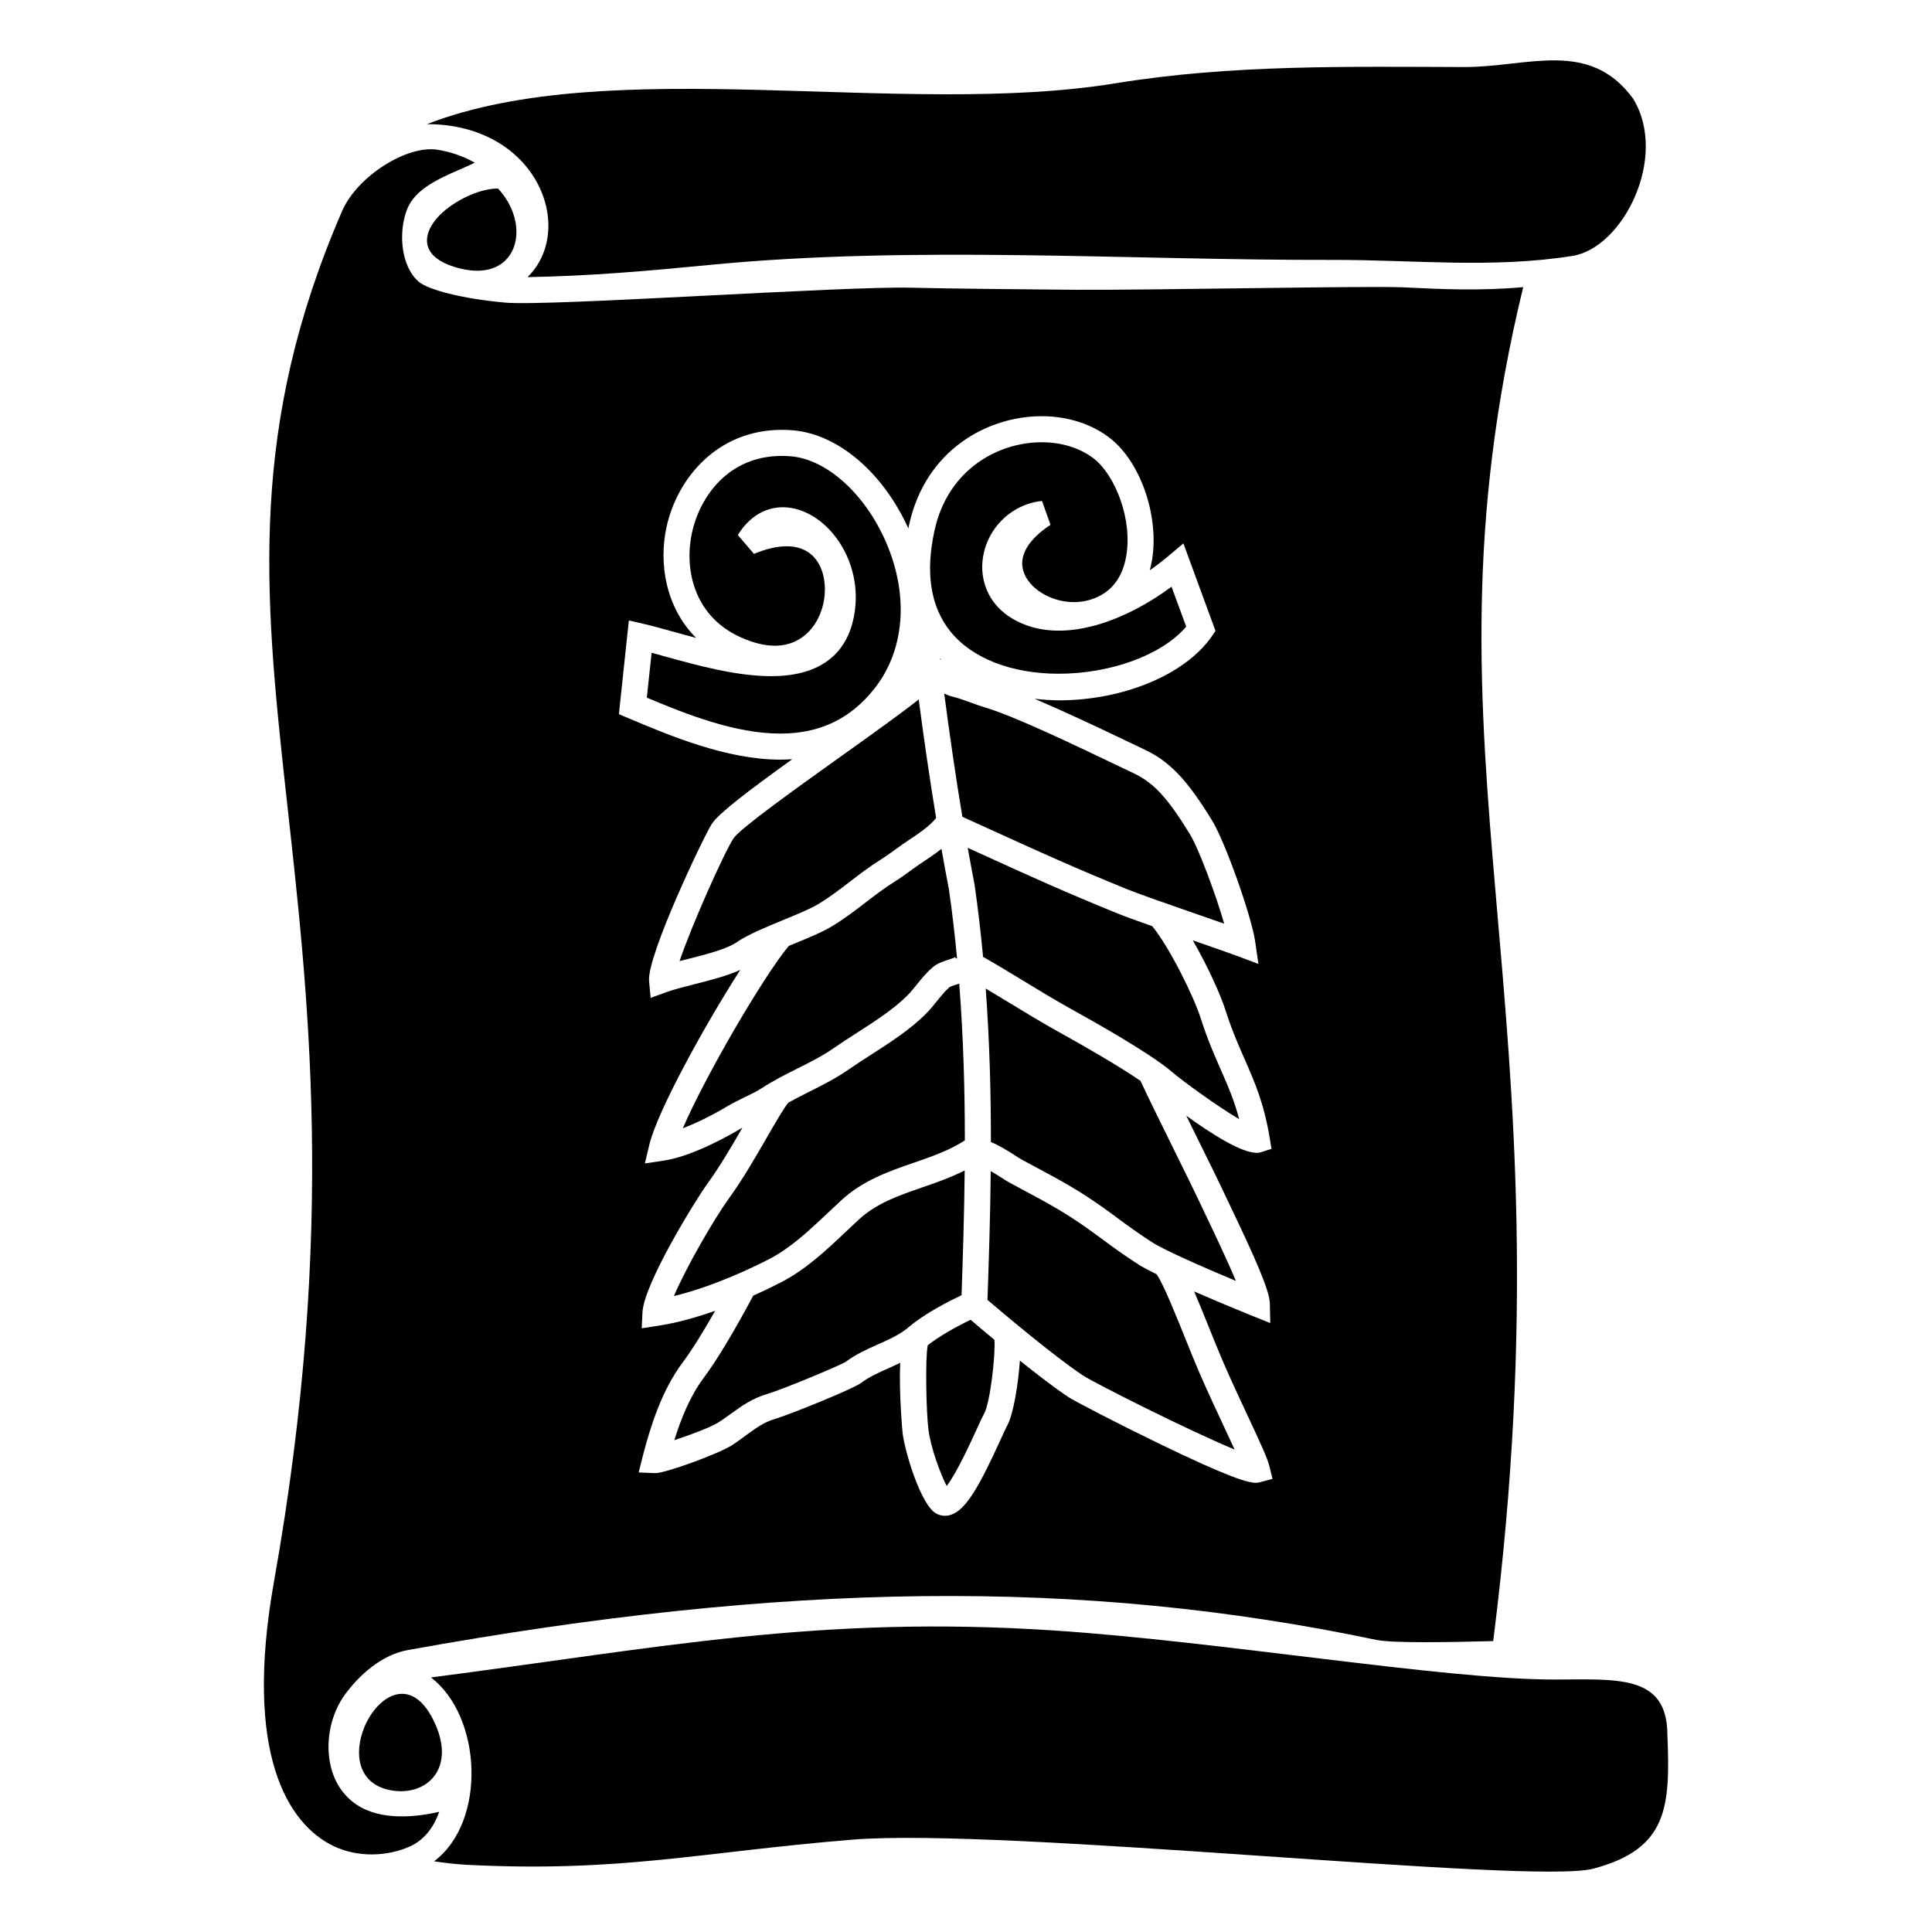 <svg xmlns="http://www.w3.org/2000/svg" viewBox="0 0 320 320">
    <path d="M188.903,179.024c-3.395-2.323-8.892-5.531-13.589-8.126c-2.732-1.511-5.415-3.146-8.009-4.728
        c-1.325-0.808-2.678-1.625-4.039-2.434c0.638,8.674,0.863,17.22,0.859,25.43c1.223,0.475,2.547,1.281,4.001,2.213
        c0.459,0.295,0.858,0.556,1.155,0.717c0.729,0.395,1.456,0.782,2.18,1.17c2.173,1.16,4.42,2.361,6.579,3.671
        c3.008,1.825,5.074,3.351,7.072,4.826c1.683,1.242,3.422,2.526,5.791,4.045c1.963,1.26,8.387,4.089,13.801,6.355
        c-1.504-3.607-3.914-8.644-5.057-11.03c-0.529-1.106-0.967-2.02-1.244-2.623c-0.393-0.851-1.817-3.74-3.467-7.086
        C192.536,186.557,189.854,181.118,188.903,179.024z"/>
    <path d="M87.374,45.9c10.222-0.172,19.935-1.022,30.303-2.033c33.571-3.263,69.343-0.74,103.091-0.818
        c13.322-0.031,26.409,1.448,39.673-0.659c8.412-1.335,15.952-16.431,10.052-26.048c-7.269-9.95-17.505-5.209-27.963-5.239
        c-19.229-0.056-38.626-0.432-57.671,2.68c-35.435,5.788-83.563-5.076-114.144,6.779C89.014,20.563,95.506,37.941,87.374,45.9z"/>
    <path d="M159.783,193.866c-2.289,1.158-4.669,1.988-6.997,2.792c-3.896,1.346-7.575,2.617-10.506,5.312
        c-0.695,0.64-1.393,1.298-2.095,1.962c-3.291,3.109-6.694,6.326-10.787,8.44c-1.07,0.552-2.674,1.347-4.628,2.218
        c-3.29,6.145-6.069,10.756-8.253,13.682c-2.235,2.996-3.738,6.76-4.826,10.266c2.577-0.854,5.881-2.081,7.132-2.845
        c0.829-0.506,1.592-1.059,2.33-1.593c1.693-1.228,3.445-2.496,5.994-3.241c2.567-0.753,11.688-4.578,12.882-5.266
        c1.715-1.289,3.584-2.12,5.394-2.924c1.868-0.83,3.633-1.615,5.055-2.83c2.656-2.278,6.809-4.376,8.785-5.312
        C159.489,208.047,159.709,201.107,159.783,193.866z"/>
    <path d="M191.574,211.062c-1.257-0.617-2.309-1.176-3-1.618c-2.488-1.596-4.286-2.923-6.024-4.207
        c-2.01-1.483-3.908-2.885-6.748-4.607c-2.059-1.249-4.155-2.369-6.374-3.556c-0.731-0.391-1.466-0.783-2.203-1.183
        c-0.367-0.199-0.863-0.514-1.43-0.877c-0.373-0.24-1.025-0.656-1.696-1.045c-0.077,7.497-0.309,14.66-0.544,21.333
        c2.318,1.981,10.826,9.184,15.783,12.497c1.987,1.304,17.736,9.238,25.151,12.286c-0.511-1.117-1.099-2.374-1.699-3.657
        c-1.313-2.809-2.803-5.991-4.191-9.201c-0.7-1.619-1.475-3.544-2.294-5.581C194.903,218.162,192.611,212.462,191.574,211.062z"/>
    <path d="M160.762,218.595c-2.483,1.195-5.314,2.799-7.1,4.225c-0.438,2.177-0.255,11.153,0.126,14.046
        c0.394,2.99,1.979,7.269,3.01,9.258c1.631-2.067,4.132-7.55,5.041-9.542c0.532-1.168,0.917-2.011,1.186-2.499
        c0.988-1.79,1.869-9.638,1.687-12.16C162.964,220.471,161.54,219.26,160.762,218.595z"/>
    <path d="M155.638,109.02c0.004,0.032,0.008,0.064,0.012,0.097c0.109,0.07,0.215,0.148,0.323,0.223
        C155.859,109.235,155.749,109.127,155.638,109.02z"/>
    <path d="M76.099,44.445c5.06,1.291,8.148-0.716,9.111-3.805c0.873-2.799,0.003-6.487-2.723-9.416c-2.275,0-5.354,1.079-8.103,3.08
        C70.259,37.308,68.174,42.421,76.099,44.445z"/>
    <path d="M126.195,180.216c1.936-1.258,3.937-2.261,5.872-3.23c2.14-1.072,4.161-2.085,6.045-3.395
        c1.206-0.84,2.518-1.684,3.787-2.5c3.04-1.956,6.184-3.979,8.439-6.261c0.526-0.532,1.014-1.137,1.529-1.776
        c0.792-0.984,1.612-2.002,2.686-2.898c0.729-0.607,1.617-0.896,2.476-1.176c0.408-0.133,1.092-0.354,1.274-0.505
        c0,0.001-0.049,0.042-0.103,0.131l0.324,0.194c-0.361-3.85-0.803-7.71-1.364-11.562c-0.432-2.235-0.838-4.441-1.228-6.639
        c-0.941,0.746-1.966,1.451-2.959,2.098c-0.694,0.453-1.384,0.953-2.081,1.457c-0.9,0.652-1.831,1.326-2.82,1.944
        c-1.586,0.99-3.076,2.135-4.654,3.345c-1.797,1.379-3.655,2.805-5.726,4.041c-1.562,0.934-3.869,1.882-6.311,2.887
        c-0.243,0.1-0.487,0.201-0.731,0.301c-4.16,4.966-13.841,21.578-17.553,30.207c2.473-0.948,5.201-2.339,7.363-3.638
        c0.946-0.569,1.917-1.038,2.856-1.491C124.35,181.252,125.326,180.78,126.195,180.216z"/>
    <path d="M137.22,200.795c0.717-0.678,1.428-1.35,2.138-2.002c3.592-3.304,7.875-4.784,12.018-6.215
        c3.025-1.046,5.898-2.044,8.435-3.693c-0.001-8.4-0.245-17.137-0.932-25.971c-0.175,0.06-0.348,0.117-0.515,0.171
        c-0.362,0.118-0.909,0.296-1.068,0.403c-0.721,0.604-1.374,1.414-2.066,2.273c-0.561,0.695-1.14,1.415-1.82,2.104
        c-2.591,2.62-5.938,4.773-9.175,6.855c-1.293,0.832-2.515,1.618-3.656,2.413c-2.139,1.487-4.395,2.618-6.577,3.712
        c-1.17,0.586-2.297,1.158-3.395,1.767c-0.638,0.667-2.234,3.435-3.534,5.692c-1.81,3.144-4.062,7.056-6.345,10.2
        c-2.403,3.309-7.124,11.454-9.099,16.163c6.59-1.604,13.045-4.715,15.79-6.131C130.968,206.703,134.147,203.699,137.22,200.795z"/>
    <path d="M60.318,286.151c-1.692,4.162-1.155,9.297,4.32,10.359c5.964,1.154,11.213-3.591,7.08-11.74
        C67.939,277.322,62.416,280.988,60.318,286.151z"/>
    <path d="M72.738,300.097c-3.727,0.852-9.537,1.525-13.596-1.138c-2.382-1.562-3.939-4.011-4.503-7.08
        c-0.703-3.813,0.243-8.094,2.468-11.168c2.216-3.066,5.971-6.604,10.437-7.41c62.398-11.276,111.492-11.967,160.395-1.687
        c2.687,0.565,12.046,0.396,19.381,0.202c13.636-107.373-14.022-145.961,4.97-224.259c-7.125,0.648-13.607,0.341-19.903,0.034
        c-5.601-0.27-41.883,0.486-54.209,0.405c-3.835-0.025-21.764-0.192-27.177-0.341c-11.111-0.306-59.943,3.118-67.282,2.469
        c-7.341-0.65-12.806-2.164-14.323-3.431c-3.009-2.517-3.466-8.278-1.952-12.069c1.325-3.318,5.251-5.036,8.714-6.551
        c0.848-0.37,1.709-0.747,2.481-1.127c-2.001-1.137-4.19-1.834-6.231-2.153c-4.958-0.772-13.217,4.334-15.751,10.177
        c-30.793,71.035,9.673,109.25-11.281,227.022c-5.045,28.359,2.234,40.176,9.978,43.827c3.972,1.873,8.857,1.665,12.494,0.031
        c2.256-1.014,3.898-2.939,4.88-5.717C72.73,300.12,72.735,300.108,72.738,300.097z M102.676,116.714
        c0.119-1.229,1.223-11.527,1.223-11.527l0.26-2.42l2.371,0.546c1.384,0.319,3.027,0.774,4.769,1.257
        c1.265,0.35,2.606,0.722,3.991,1.082c-5.027-5.038-6.226-12.339-4.882-18.411c1.769-7.987,8.36-16.046,19.098-16.046
        c0.613,0,1.24,0.027,1.865,0.081c7.461,0.642,14.89,7,19.084,16.252c0.049-0.24,0.092-0.476,0.146-0.718
        c2.76-12.347,13.007-17.874,21.938-17.874c4.333,0,8.38,1.315,11.396,3.703c5.154,4.081,8.202,13.307,6.796,20.567
        c-0.084,0.429-0.182,0.849-0.294,1.256c1.087-0.759,2.162-1.584,3.214-2.473l2.356-1.987l5.318,14.496l-0.646,0.946
        C196.278,111.731,186.101,116,175.353,116c-0.001,0-0.001,0-0.002,0c-1.364,0-2.692-0.125-3.988-0.262
        c4.913,2.1,10.686,4.817,15.024,6.894c1.228,0.588,2.329,1.115,3.243,1.548c4.113,1.943,7.023,5.009,11.124,11.715
        c2.188,3.576,6.536,15.819,7.158,20.153l0.518,3.607l-3.412-1.28c-1.311-0.491-4.292-1.526-7.452-2.624
        c2.356,4.083,4.56,8.883,5.415,11.571c1.037,3.262,2.118,5.721,3.164,8.098c1.647,3.747,3.204,7.285,4.152,13.027l0.304,1.84
        l-1.776,0.567c-0.2,0.064-0.427,0.095-0.676,0.095c-2.604,0-7.728-3.303-11.666-6.156c0.789,1.605,1.598,3.246,2.325,4.722
        c1.664,3.373,3.101,6.286,3.516,7.188c0.272,0.59,0.7,1.483,1.218,2.566c4.364,9.118,6.738,14.465,6.784,16.606l0.07,3.271
        l-3.036-1.224c-0.339-0.137-4.918-1.987-9.573-4.019c0.717,1.668,1.54,3.687,2.522,6.128c0.81,2.012,1.573,3.911,2.251,5.479
        c1.363,3.152,2.839,6.305,4.14,9.086c2.058,4.396,3.237,6.95,3.565,8.3l0.499,2.054l-2.044,0.542
        c-0.193,0.051-0.401,0.105-0.725,0.105c-1.299,0.001-4.462-0.892-16.061-6.512c-6.691-3.243-13.96-7.007-14.997-7.7
        c-2.289-1.53-5.229-3.791-8.01-6.02c-0.277,3.857-1.046,8.844-2.124,10.799c-0.188,0.344-0.583,1.207-1.039,2.207
        c-3.489,7.649-5.723,11.687-8.244,12.525c-0.335,0.111-0.676,0.166-1.011,0.166c-0.503,0-0.994-0.124-1.44-0.368
        c-2.517-1.379-5.132-9.996-5.562-13.266c-0.013-0.097-0.635-6.58-0.407-11.694c-0.643,0.309-1.288,0.601-1.926,0.885
        c-1.679,0.746-3.265,1.457-4.598,2.469c-1.234,0.937-11.821,5.234-14.219,5.936c-1.833,0.536-3.149,1.515-4.674,2.618
        c-0.806,0.584-1.639,1.238-2.614,1.833c-2.313,1.412-10.828,4.522-12.503,4.522c-0.003,0-0.005,0-0.007,0l-2.777-0.112l0.699-2.786
        c1.228-4.718,3.083-10.732,6.575-15.412c1.491-1.996,3.304-4.883,5.399-8.578c-3.035,1.068-6.336,2.009-9.561,2.5l-2.607,0.396
        l0.127-2.634c0.229-4.732,8.744-18.55,10.818-21.405c2.008-2.767,3.97-6.127,5.729-9.18c-0.09,0.052-0.188,0.099-0.277,0.152
        c-1.255,0.754-7.761,4.551-12.713,5.292l-3.161,0.473l0.742-3.108c1.319-5.524,9.166-19.774,15.056-28.95
        c-2.168,0.992-4.887,1.685-7.541,2.36c-1.757,0.445-3.417,0.867-4.674,1.322l-2.627,0.951l-0.258-2.781
        c-0.389-4.205,9.179-24.209,10.4-26.049c1.167-1.753,5.802-5.287,13.315-10.703c-0.648,0.045-1.303,0.076-1.973,0.076
        c-8.923,0-18.37-3.994-25.27-6.911l-1.461-0.618L102.676,116.714z"/>
    <path d="M276.169,287.284c-0.039-10.056-8.506-9.102-18.778-9.102c-18.41,0-55.286-6.329-83.034-8.137
        c-38.688-2.519-64.581,2.802-102.972,7.796c8.468,6.488,9.236,23.916,0.509,30.449c1.785,0.258,3.593,0.487,5.367,0.578
        c25.533,1.296,38.415-2.061,63.82-4.156c25.352-2.09,112.595,7.522,122.832,4.797C276.285,306.223,276.66,299.266,276.169,287.284z
        "/>
    <path d="M144.818,114.073c5.03-6.354,5.76-15.412,1.952-24.229c-3.463-8.02-9.8-13.752-15.77-14.267
        c-0.502-0.043-1.005-0.065-1.495-0.065c-8.915,0-13.589,6.821-14.883,12.663c-1.262,5.7,0.042,13.649,7.869,17.294
        c2.113,0.984,4.089,1.483,5.87,1.483c5.371,0,8.269-4.802,8.269-9.321c0-3.457-1.664-7.151-6.335-7.151
        c-1.59,0-3.411,0.424-5.414,1.26l-2.673-3.119c1.819-2.97,4.47-4.605,7.465-4.605c2.729,0,5.589,1.407,7.843,3.861
        c2.996,3.26,4.556,7.893,4.174,12.392c-0.453,5.349-3.244,11.726-13.96,11.726c-5.794,0-12.331-1.811-17.584-3.266
        c-0.766-0.212-1.512-0.419-2.219-0.609c-0.24,2.239-0.585,5.477-0.791,7.435c6.65,2.796,14.63,5.949,22.117,5.949
        C135.769,121.504,140.86,119.074,144.818,114.073z"/>
    <path d="M185.096,151.297c-8.794-3.579-14.297-6.085-21.264-9.256c-1.131-0.515-2.308-1.051-3.546-1.613
        c0.36,2.015,0.734,4.039,1.129,6.088c0.582,3.995,1.039,7.99,1.411,11.969c2.28,1.296,4.539,2.665,6.726,3.998
        c2.556,1.558,5.198,3.169,7.85,4.635c3.849,2.126,13.169,7.39,16.597,10.327c1.982,1.699,7.648,5.798,11.243,7.92
        c-0.819-3.14-1.875-5.54-3.048-8.208c-1.041-2.365-2.22-5.047-3.326-8.527c-1.147-3.606-5.174-11.756-8.021-15.225
        C188.353,152.526,186.216,151.753,185.096,151.297z"/>
    <path d="M175.351,111.591c8.727,0,17.188-3.166,21.121-7.803l-2.428-6.612c-3.895,2.89-8.028,5.024-11.96,6.212
        c-0.122,0.04-0.245,0.078-0.369,0.114c-0.22,0.065-0.441,0.124-0.664,0.177c-3.712,0.971-7.174,1.032-10.175,0.169
        c-6.591-2.004-8.524-6.93-8.146-10.875c0.503-5.25,4.65-9.455,9.862-9.999l1.404,3.954c-3.658,2.392-5.258,5.102-4.505,7.631
        c0.864,2.901,4.546,5.173,8.381,5.173c0.901,0,1.783-0.125,2.621-0.373c3.268-0.964,5.285-3.312,5.996-6.978
        c1.209-6.24-1.789-13.63-5.237-16.36c-2.256-1.786-5.352-2.77-8.716-2.77c-7.209,0-15.486,4.483-17.725,14.499
        c-1.576,7.05-0.704,12.71,2.592,16.824C160.975,109.034,167.517,111.59,175.351,111.591z"/>
    <path d="M160.745,116.352c-1.078-0.393-2.097-0.763-3.136-1.009c-0.429-0.101-0.829-0.279-1.219-0.481
        c0.941,7.148,1.904,13.795,3.009,20.427c2.259,1.021,4.308,1.953,6.221,2.823c6.923,3.151,12.391,5.641,21.104,9.188
        c1.963,0.8,7.421,2.695,12.237,4.368c1.368,0.475,2.66,0.924,3.803,1.323c-1.449-5.023-4.223-12.44-5.692-14.843
        c-3.649-5.968-5.992-8.508-9.285-10.064c-0.92-0.435-2.028-0.965-3.265-1.557c-6.161-2.951-16.473-7.889-21.241-9.309
        C162.396,116.954,161.556,116.648,160.745,116.352z"/>
    <path d="M121.506,138.84c-1.554,2.339-6.961,14.446-8.951,20.354c0.475-0.124,0.96-0.247,1.452-0.372
        c2.977-0.756,6.35-1.612,8.021-2.764c1.826-1.26,4.818-2.49,7.712-3.681c2.188-0.899,4.45-1.83,5.738-2.6
        c1.856-1.107,3.612-2.456,5.312-3.759c1.589-1.22,3.232-2.481,4.995-3.582c0.864-0.54,1.734-1.17,2.576-1.779
        c0.754-0.546,1.501-1.086,2.254-1.577c0.903-0.589,3.536-2.314,4.436-3.625c-1.053-6.359-1.979-12.756-2.884-19.603
        c-2.755,2.181-7.103,5.303-12.872,9.421C132.249,130.305,122.601,137.194,121.506,138.84z"/>
</svg>